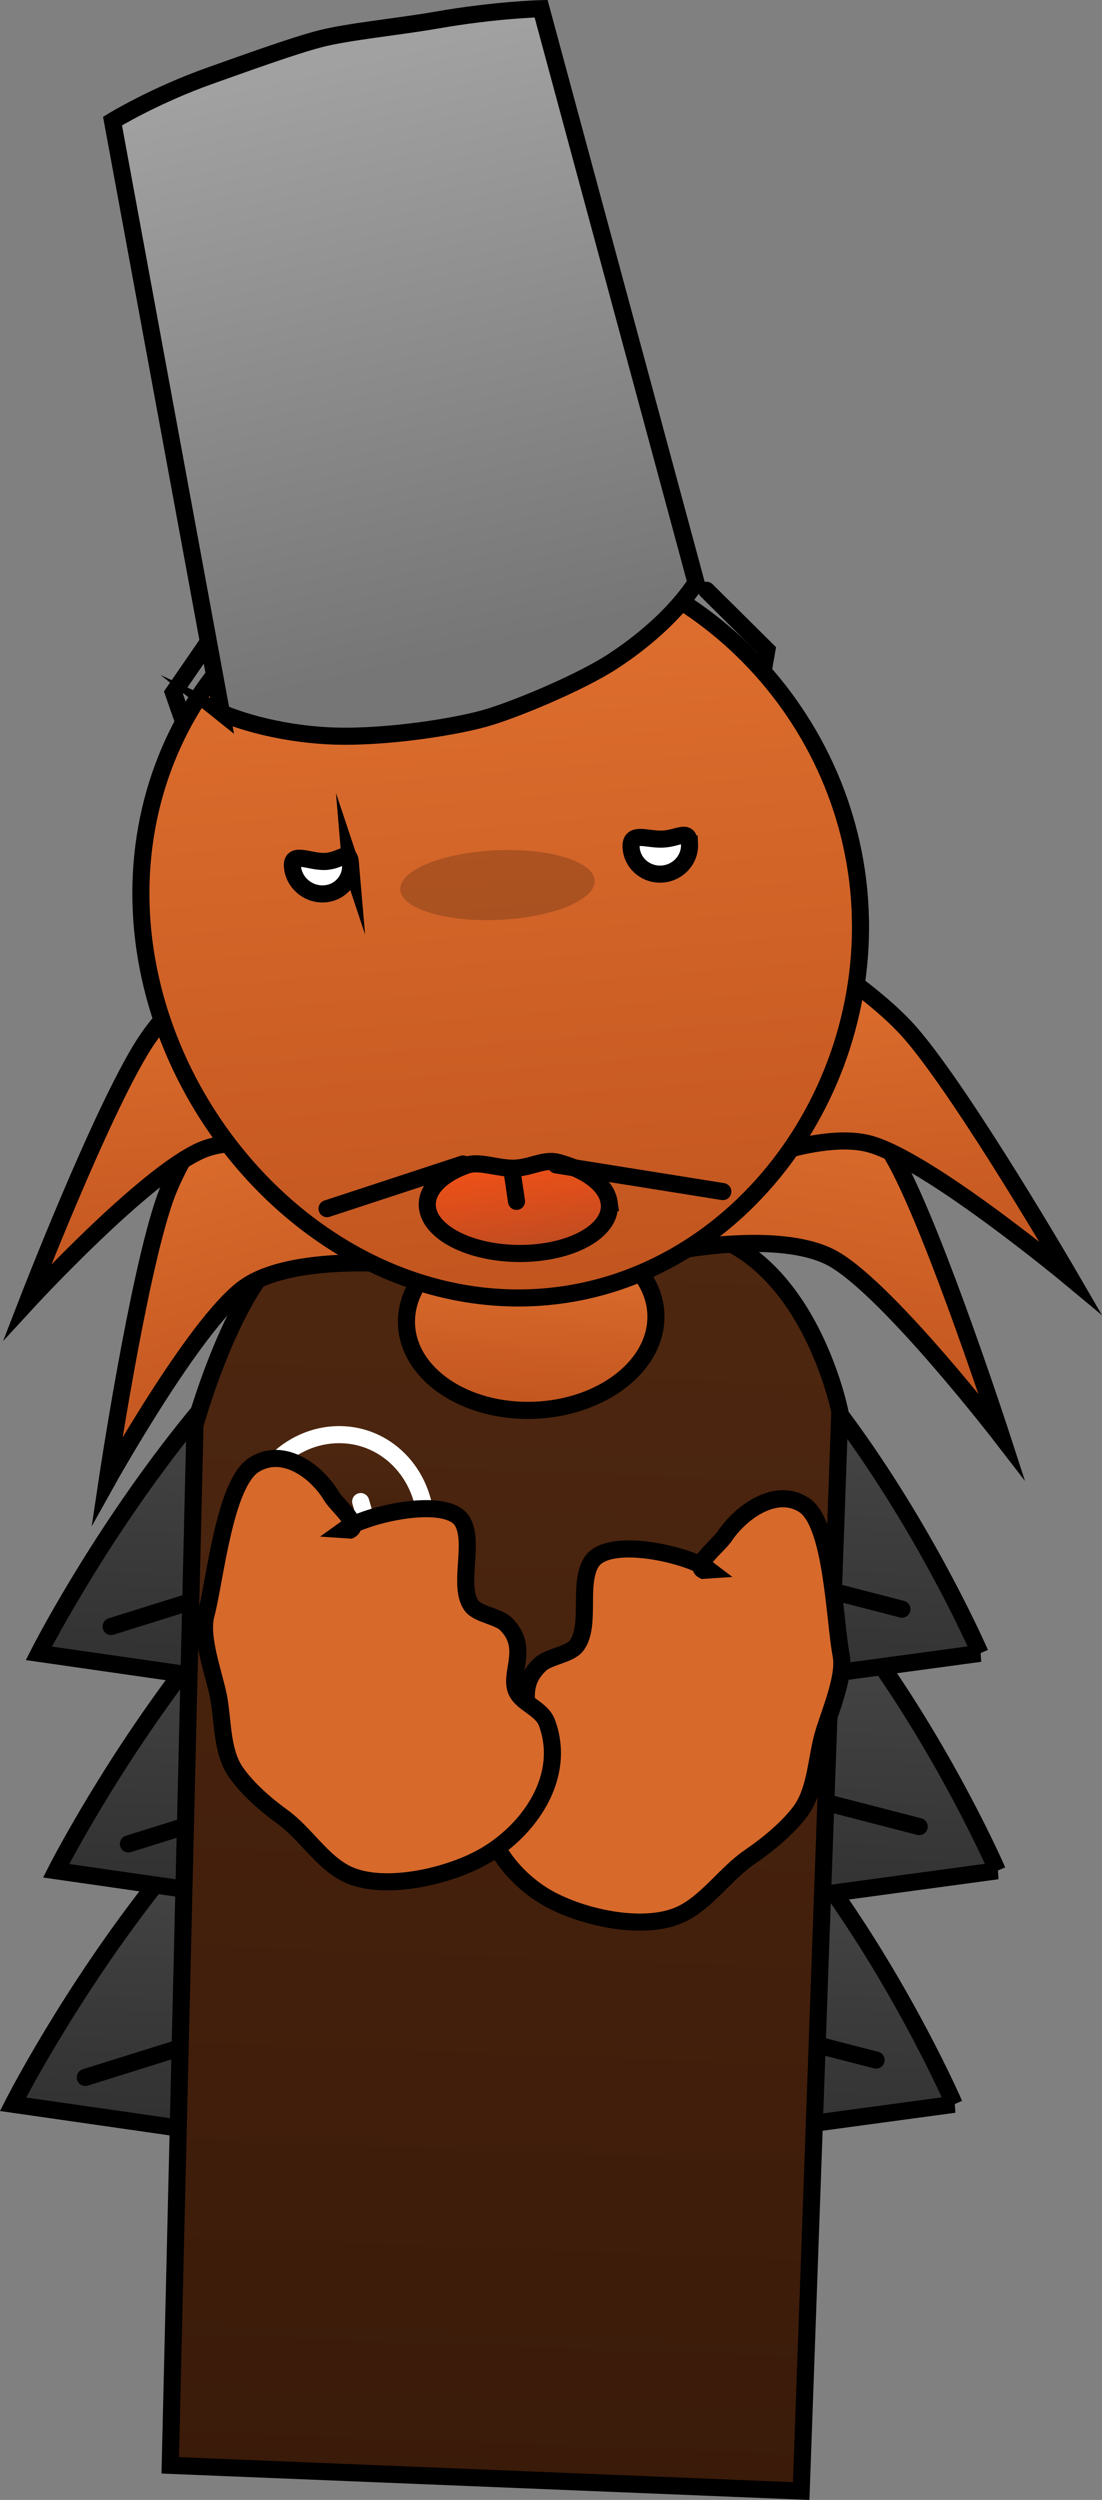 <svg version="1.1" xmlns="http://www.w3.org/2000/svg" xmlns:xlink="http://www.w3.org/1999/xlink" width="161.27" height="365.557" viewBox="0,0,161.27,365.557"><rect x="0" y="0" width="161.27" height="365.557" fill="#808080" stroke="none"/><defs><linearGradient x1="326.939" y1="230.345" x2="324.136" y2="305.582" gradientUnits="userSpaceOnUse" id="color-1"><stop offset="0" stop-color="#545454"/><stop offset="1" stop-color="#2f2f2f"/></linearGradient><linearGradient x1="333.25" y1="196.2" x2="330.448" y2="271.438" gradientUnits="userSpaceOnUse" id="color-2"><stop offset="0" stop-color="#545454"/><stop offset="1" stop-color="#2f2f2f"/></linearGradient><linearGradient x1="330.72" y1="164.406" x2="327.917" y2="239.644" gradientUnits="userSpaceOnUse" id="color-3"><stop offset="0" stop-color="#545454"/><stop offset="1" stop-color="#2f2f2f"/></linearGradient><linearGradient x1="330.587" y1="167.813" x2="323.705" y2="352.536" gradientUnits="userSpaceOnUse" id="color-4"><stop offset="0" stop-color="#4e2710"/><stop offset="1" stop-color="#3a1a09"/></linearGradient><linearGradient x1="331.953" y1="167.852" x2="330.96" y2="194.516" gradientUnits="userSpaceOnUse" id="color-5"><stop offset="0" stop-color="#e07130"/><stop offset="1" stop-color="#c2551f"/></linearGradient><linearGradient x1="303.355" y1="198.06" x2="302.308" y2="226.168" gradientUnits="userSpaceOnUse" id="color-6"><stop offset="0" stop-color="#4e2710"/><stop offset="1" stop-color="#3a1a09"/></linearGradient><linearGradient x1="382.749" y1="140.918" x2="375.906" y2="193.508" gradientUnits="userSpaceOnUse" id="color-7"><stop offset="0" stop-color="#e07130"/><stop offset="1" stop-color="#c2551f"/></linearGradient><linearGradient x1="381.307" y1="122.934" x2="385.844" y2="176.366" gradientUnits="userSpaceOnUse" id="color-8"><stop offset="0" stop-color="#e07130"/><stop offset="1" stop-color="#c2551f"/></linearGradient><linearGradient x1="277.077" y1="146.159" x2="292.755" y2="197.619" gradientUnits="userSpaceOnUse" id="color-9"><stop offset="0" stop-color="#e07130"/><stop offset="1" stop-color="#c2551f"/></linearGradient><linearGradient x1="277.709" y1="124.014" x2="282.246" y2="177.446" gradientUnits="userSpaceOnUse" id="color-10"><stop offset="0" stop-color="#e07130"/><stop offset="1" stop-color="#c2551f"/></linearGradient><linearGradient x1="322.444" y1="67.786" x2="331.805" y2="178.025" gradientUnits="userSpaceOnUse" id="color-11"><stop offset="0" stop-color="#e07130"/><stop offset="1" stop-color="#c2551f"/></linearGradient><linearGradient x1="328.696" y1="158.282" x2="330.562" y2="171.561" gradientUnits="userSpaceOnUse" id="color-12"><stop offset="0" stop-color="#f05016"/><stop offset="1" stop-color="#be4c22"/></linearGradient><linearGradient x1="301.545" y1="-2.233" x2="321.2" y2="83.905" gradientUnits="userSpaceOnUse" id="color-13"><stop offset="0" stop-color="#a1a1a1"/><stop offset="1" stop-color="#767676"/></linearGradient></defs><g transform="translate(-253.719,11.721)"><g stroke-miterlimit="10"><g stroke="#000000" stroke-width="2.5"><path d="M393.367,295.978l-70.877,9.605l-66.868,-9.605c0,0 33.28,-65.633 71.317,-65.633c38.037,0 66.427,65.633 66.427,65.633z" fill="url(#color-1)" stroke-linecap="butt"/><path d="M266.201,292.056l56.739,-17.753l58.989,15.217" fill="none" stroke-linecap="round"/><path d="M294.734,296.283l29.053,-9.722l34.493,7.608" fill="none" stroke-linecap="round"/></g><g stroke="#000000" stroke-width="2.5"><path d="M399.678,261.833l-70.877,9.605l-66.868,-9.605c0,0 33.28,-65.633 71.317,-65.633c38.037,0 66.427,65.633 66.427,65.633z" fill="url(#color-2)" stroke-linecap="butt"/><path d="M272.512,257.912l56.739,-17.753l58.989,15.217" fill="none" stroke-linecap="round"/><path d="M301.046,262.138l29.053,-9.722l34.493,7.608" fill="none" stroke-linecap="round"/></g><g stroke="#000000" stroke-width="2.5"><path d="M397.147,230.039l-70.877,9.605l-66.868,-9.605c0,0 33.28,-65.633 71.317,-65.633c38.037,0 66.427,65.633 66.427,65.633z" fill="url(#color-3)" stroke-linecap="butt"/><path d="M269.981,226.118l56.739,-17.753l58.989,15.217" fill="none" stroke-linecap="round"/><path d="M298.515,230.345l29.053,-9.722l34.493,7.608" fill="none" stroke-linecap="round"/></g><path d="M278.631,348.778l3.621,-152.127c0,0 7.356,-26.545 16.798,-26.963c9.377,-0.416 31.586,-0.991 51,-1.851c21.056,-0.933 26.571,26.83 26.571,26.83l-5.653,157.87z" fill="url(#color-4)" stroke="#000000" stroke-width="2.5" stroke-linecap="butt"/><path d="M349.704,181.184c-0.274,7.363 -8.666,13.332 -18.744,13.332c-10.078,0 -18.025,-5.969 -17.751,-13.332c0.274,-7.363 8.666,-13.332 18.744,-13.332c10.078,0 18.025,5.969 17.751,13.332z" fill="url(#color-5)" stroke="#000000" stroke-width="2.5" stroke-linecap="butt"/><path d="M316.029,212.114c-0.289,7.762 -6.432,14.054 -13.721,14.054c-7.289,0 -12.963,-6.292 -12.674,-14.054c0.289,-7.762 6.432,-14.054 13.721,-14.054c7.289,0 12.963,6.292 12.674,14.054z" fill="url(#color-6)" stroke="#ffffff" stroke-width="2.5" stroke-linecap="butt"/><path d="M299.317,207.75l-1.094,1.801" fill="none" stroke="#ffffff" stroke-width="2.5" stroke-linecap="round"/><path d="M306.999,209.551l-0.497,-1.701" fill="none" stroke="#ffffff" stroke-width="2.5" stroke-linecap="round"/><path d="M310.413,215.654l-2.823,3.102h-10.831l-1.744,-3.302" fill="none" stroke="#ffffff" stroke-width="2.5" stroke-linecap="round"/><path d="M356.631,217.902c-1.474,-0.783 2.206,-3.615 3.115,-4.964c2.397,-3.562 7.544,-7.281 11.649,-4.579c4.146,2.729 4.434,16.803 5.417,21.959c0.64,3.355 -1.927,8.852 -2.766,12.093c-0.893,3.453 -1.014,7.883 -3.282,10.848c-1.963,2.566 -4.929,4.927 -7.381,6.606c-3.468,2.375 -6.216,6.556 -10.019,8.34c-5.506,2.584 -15.054,0.382 -20.088,-2.722c-6.227,-3.84 -11.01,-11.582 -7.537,-19.405c0.96,-2.162 4.046,-2.81 4.898,-4.837c1.099,-2.614 -1.534,-6.19 2.179,-9.603c1.221,-1.123 4.238,-1.406 5.244,-2.689c2.235,-2.849 0.203,-8.966 2.174,-12.193c2.426,-3.973 14.396,-1.103 17.263,1.089z" fill="#d7692b" stroke="#000000" stroke-width="2.5" stroke-linecap="round"/><path d="M304.103,211.953c3.03,-2.192 15.213,-5.062 17.344,-1.089c1.73,3.227 -0.757,9.344 1.266,12.193c0.91,1.282 3.906,1.566 5.043,2.689c3.459,3.413 0.559,6.989 1.464,9.603c0.701,2.027 3.739,2.675 4.538,4.837c2.891,7.823 -2.469,15.565 -8.983,19.405c-5.265,3.104 -14.977,5.306 -20.291,2.722c-3.67,-1.785 -6.107,-5.965 -9.398,-8.34c-2.327,-1.679 -5.117,-4.04 -6.888,-6.606c-2.048,-2.965 -1.838,-7.395 -2.474,-10.848c-0.597,-3.241 -2.754,-8.738 -1.865,-12.093c1.367,-5.156 2.703,-19.23 7.053,-21.959c4.306,-2.702 9.176,1.017 11.308,4.579c0.808,1.35 4.278,4.181 2.745,4.964z" fill="#d7692b" stroke="#000000" stroke-width="2.5" stroke-linecap="round"/><path d="M367.585,137.902c0,0 12.525,11.475 17.333,20.36c5.88,10.866 15.382,40.098 15.382,40.098c0,0 -16.285,-21.108 -24.457,-25.916c-7.203,-4.238 -22.035,-1.436 -22.035,-1.436z" fill="url(#color-7)" stroke="#000000" stroke-width="2.5" stroke-linecap="round"/><path d="M366.061,123.699c0,0 14.494,8.207 21.006,15.767c7.964,9.244 23.304,35.669 23.304,35.669c0,0 -20.155,-16.761 -29.045,-19.48c-7.835,-2.396 -21.531,4.012 -21.531,4.012z" fill="url(#color-8)" stroke="#000000" stroke-width="2.5" stroke-linecap="round"/><path d="M310.861,173.101c0,0 -15.18,-1.295 -21.605,3.626c-7.29,5.584 -19.867,28.141 -19.867,28.141c0,0 4.478,-29.934 8.471,-41.295c3.265,-9.291 13.743,-21.92 13.743,-21.92z" fill="url(#color-9)" stroke="#000000" stroke-width="2.5" stroke-linecap="round"/><path d="M305.25,158.285c0,0 -14.663,-4.985 -22.026,-1.825c-8.354,3.584 -25.504,22.218 -25.504,22.218c0,0 10.741,-27.734 17.074,-37.696c5.179,-8.146 18.162,-17.733 18.162,-17.733z" fill="url(#color-10)" stroke="#000000" stroke-width="2.5" stroke-linecap="round"/><path d="M357.119,74.595l8.827,8.748l-10.68,60.722l-56.581,1.572l-19.584,-56.069l7.671,-11.13" fill="none" stroke="#000000" stroke-width="2.5" stroke-linecap="round"/><path d="M379.635,122.584c0.647,29.599 -22.08,56.162 -51.154,55.482c-29.074,-0.68 -53.484,-28.344 -54.131,-57.943c-0.647,-29.599 22.397,-53.044 51.471,-52.364c29.074,0.68 53.167,25.226 53.815,54.825z" fill="url(#color-11)" stroke="#000000" stroke-width="2.5" stroke-linecap="butt"/><path d="M342.867,164.129c0.545,3.882 -4.964,7.209 -12.305,7.432c-7.341,0.223 -13.735,-2.743 -14.28,-6.625c-0.363,-2.587 1.963,-4.928 5.728,-6.268c1.884,-0.67 4.543,0.507 6.991,0.433c2.418,-0.073 4.32,-1.398 6.358,-0.86c4.147,1.094 7.143,3.285 7.508,5.888z" fill="url(#color-12)" stroke="#000000" stroke-width="2.5" stroke-linecap="butt"/><path d="M301.578,165.017c0,0 5.162,-1.694 8.119,-2.665c3.562,-1.169 11.777,-3.865 11.777,-3.865" fill="none" stroke="#000000" stroke-width="2.5" stroke-linecap="round"/><path d="M335.118,158.622l24.379,3.898" fill="none" stroke="#000000" stroke-width="2.5" stroke-linecap="round"/><path d="M328.619,159.296l0.687,4.657" fill="none" stroke="#000000" stroke-width="2.5" stroke-linecap="round"/><path d="M340.746,116.987c0.238,2.806 -5.937,5.4 -13.792,5.794c-7.856,0.394 -14.417,-1.56 -14.655,-4.366c-0.238,-2.806 5.937,-5.4 13.792,-5.794c7.856,-0.394 14.417,1.56 14.655,4.366z" fill-opacity="0.184" fill="#000000" stroke="none" stroke-width="0" stroke-linecap="butt"/><path d="M305.018,114.585c0.197,2.315 -1.548,4.287 -3.896,4.405c-2.348,0.118 -4.411,-1.663 -4.607,-3.978c-0.197,-2.315 2.491,-0.649 4.839,-0.766c2.348,-0.118 3.468,-1.975 3.664,0.34z" fill="#ffffff" stroke="#000000" stroke-width="2.5" stroke-linecap="butt"/><path d="M286.131,92.512l-15.946,-86.528c0,0 6.095,-3.746 14.397,-6.683c5.222,-1.847 11.93,-4.286 15.958,-5.341c3.994,-1.046 11.581,-1.782 16.991,-2.729c8.78,-1.537 15.373,-1.681 15.373,-1.681l22.67,83.894c0,0 -3.288,5.722 -12.151,11.522c-4.851,3.175 -14.719,7.25 -18.858,8.386c-5.093,1.398 -15.589,2.951 -23.092,2.506c-9.354,-0.555 -15.343,-3.347 -15.343,-3.347z" fill="url(#color-13)" stroke="#000000" stroke-width="2.5" stroke-linecap="butt"/><path d="M354.626,111.708c0.099,2.306 -1.735,4.27 -4.097,4.387c-2.362,0.117 -4.357,-1.658 -4.456,-3.964c-0.099,-2.306 2.301,-1.036 4.663,-1.153c2.362,-0.117 3.791,-1.576 3.89,0.73z" fill="#ffffff" stroke="#000000" stroke-width="2.5" stroke-linecap="butt"/></g></g></svg>